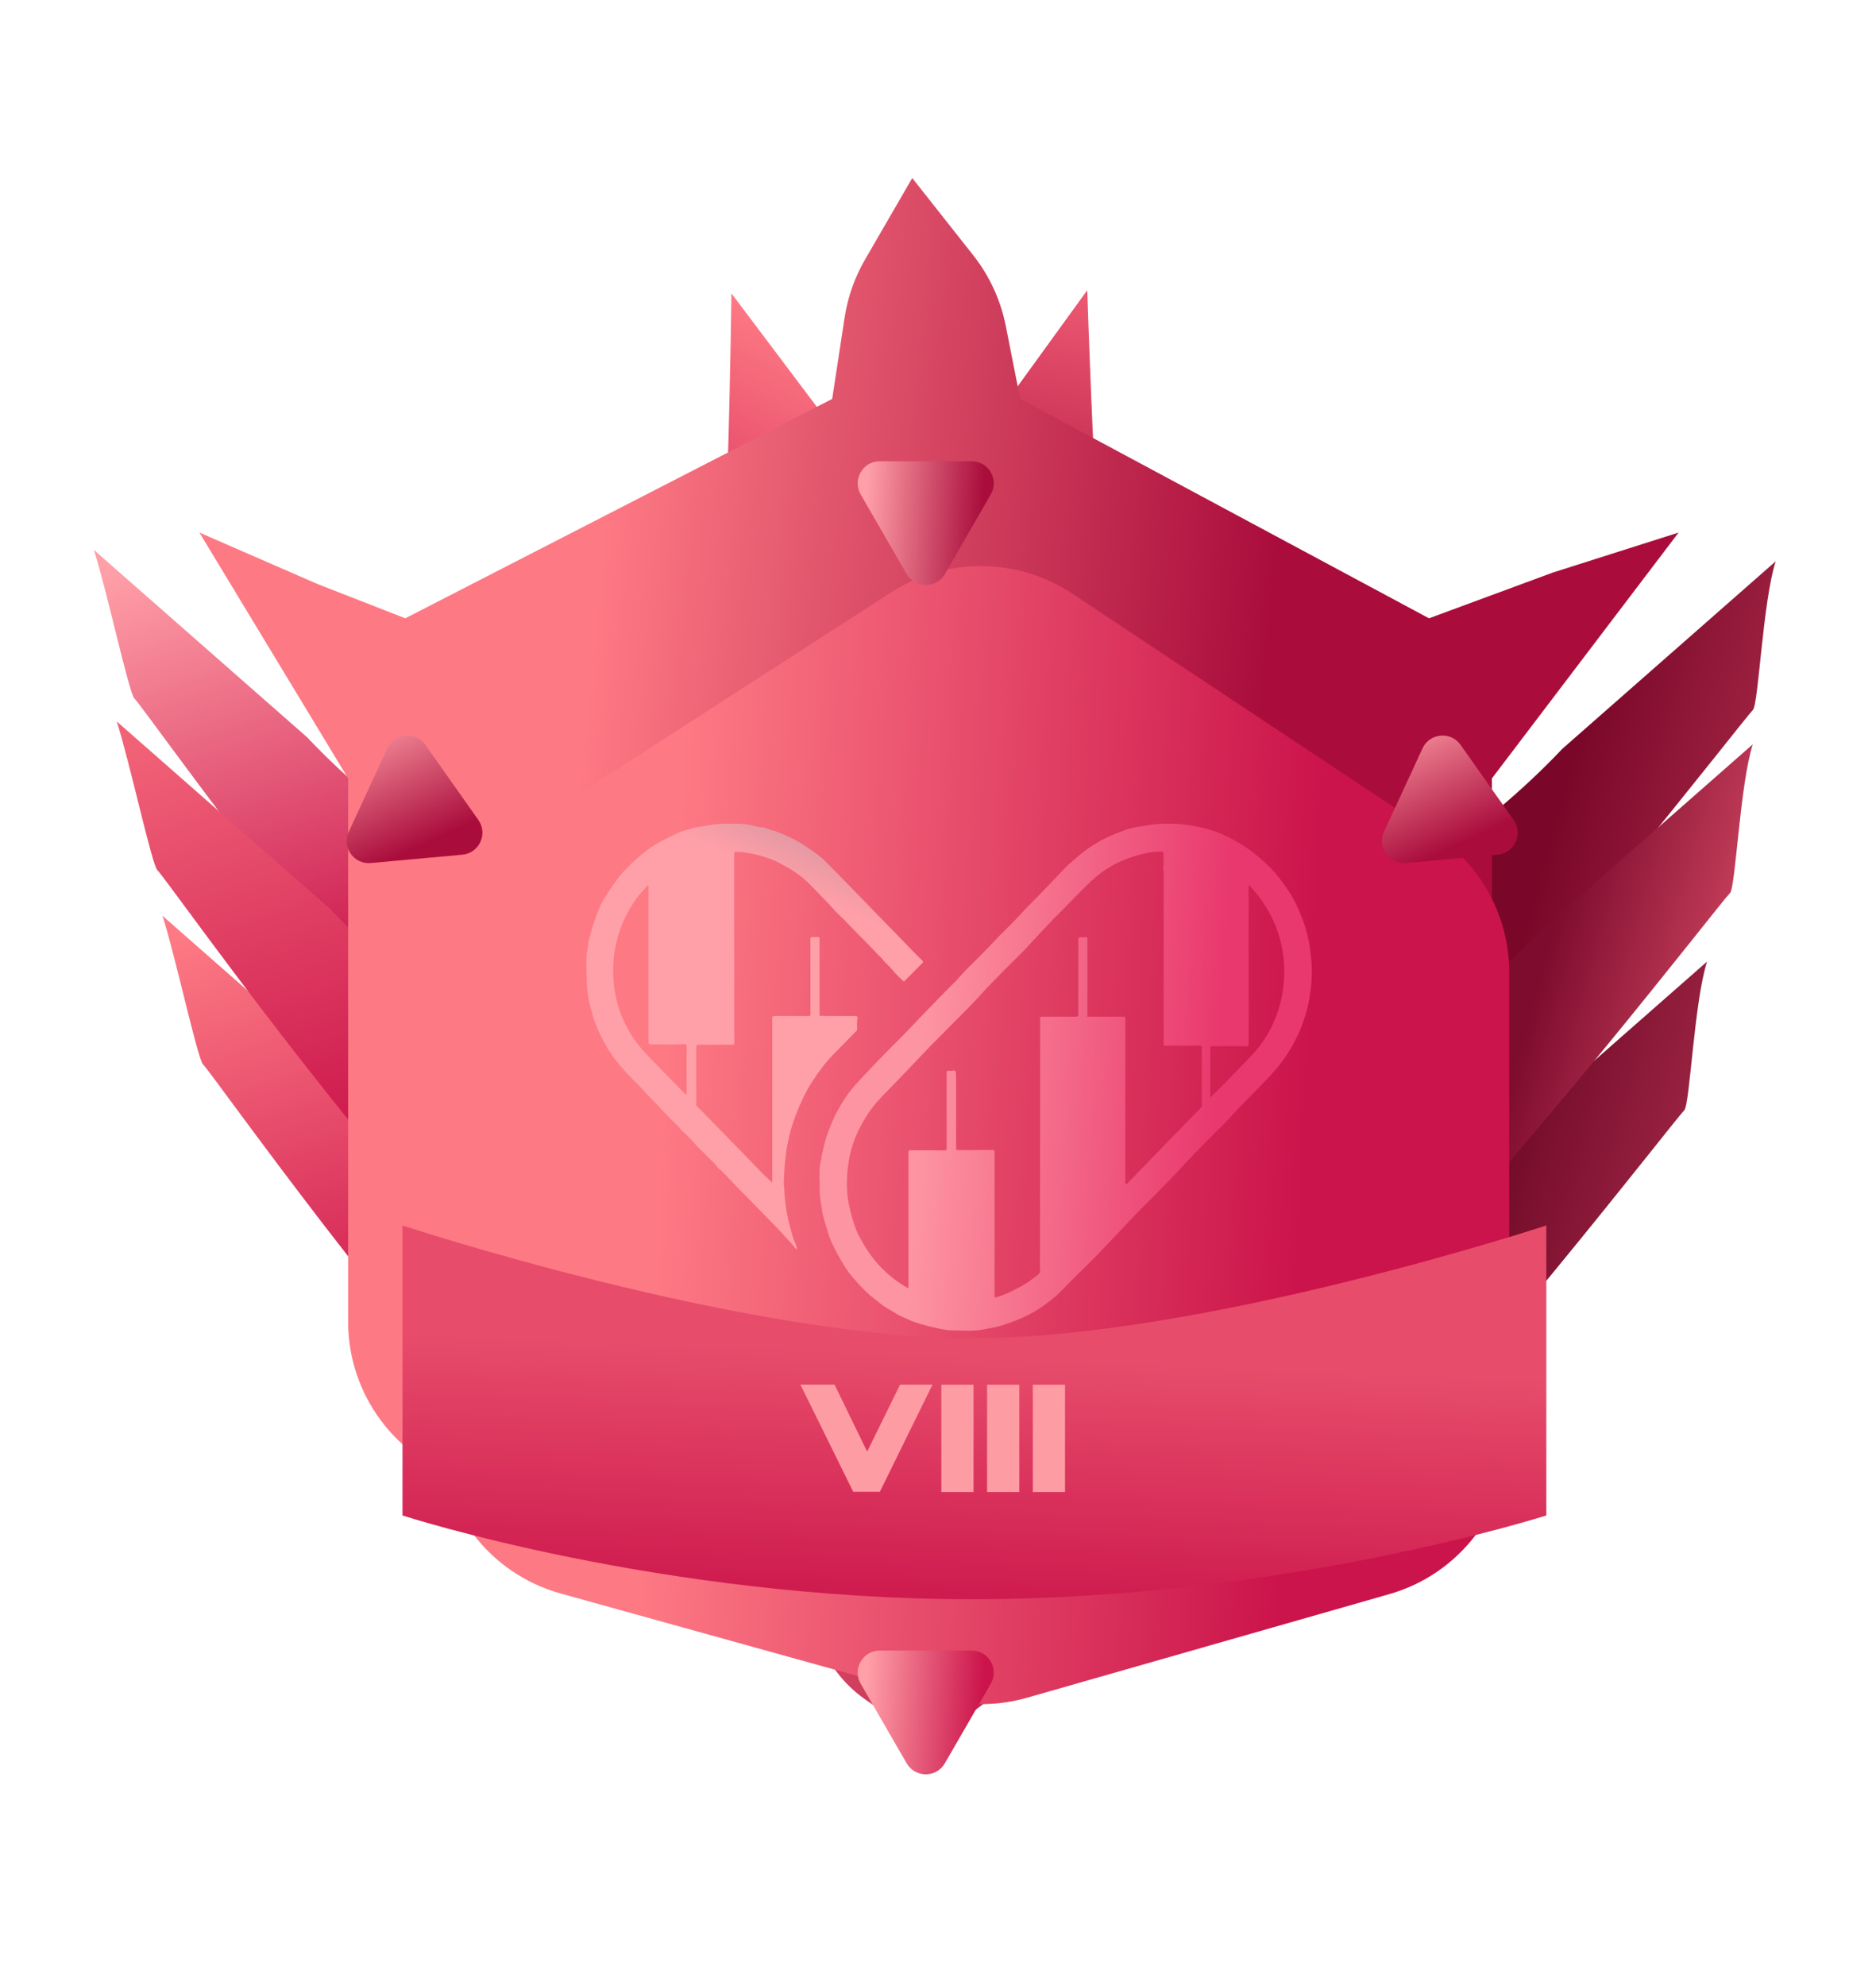 <svg width="69" height="73" viewBox="0 0 69 73" fill="none" xmlns="http://www.w3.org/2000/svg">
<g filter="url(#filter0_d_637_2792)">
<path d="M40.311 17.924C40.353 18.223 35.441 25.221 31.309 31.594C28.531 31.332 24.637 31.253 25.987 29.408C28.372 26.148 31.525 22.913 33.726 19.311L39.99 10.668C40.021 11.748 40.23 17.353 40.311 17.924Z" fill="url(#paint0_linear_637_2792)"/>
<path d="M26.716 18.046C26.679 18.345 31.72 25.251 35.968 31.547C38.741 31.235 42.633 31.083 41.25 29.264C38.805 26.047 35.593 22.871 33.325 19.311L26.903 10.785C26.892 11.865 26.787 17.473 26.716 18.046Z" fill="url(#paint1_linear_637_2792)"/>
<path d="M64.473 26.097C64.052 26.53 56.633 36.186 51.213 41.589C49.204 39.429 46.286 36.766 47.971 35.303C50.949 32.716 54.499 30.668 57.461 27.527L65.31 20.633C64.836 22.104 64.678 25.887 64.473 26.097Z" fill="url(#paint2_linear_637_2792)"/>
<path d="M61.949 40.81C61.529 41.242 54.109 50.899 48.689 56.302C46.681 54.141 43.762 51.478 45.447 50.015C48.425 47.429 51.975 45.38 54.937 42.24L62.786 35.346C62.312 36.817 62.154 40.599 61.949 40.81Z" fill="url(#paint3_linear_637_2792)"/>
<path d="M63.632 32.823C63.211 33.255 55.791 42.912 50.372 48.315C48.363 46.154 45.444 43.491 47.129 42.028C50.108 39.442 53.657 37.394 56.619 34.253L64.469 27.359C63.995 28.83 63.836 32.613 63.632 32.823Z" fill="url(#paint4_linear_637_2792)"/>
<path d="M4.945 25.677C5.365 26.109 12.129 35.766 17.549 41.169C19.558 39.008 22.476 36.345 20.792 34.882C17.813 32.296 14.264 30.248 11.302 27.107L3.452 20.213C3.926 21.684 4.74 25.467 4.945 25.677Z" fill="url(#paint5_linear_637_2792)"/>
<path d="M7.469 39.128C7.89 39.561 14.654 49.217 20.074 54.62C22.082 52.46 25.001 49.797 23.316 48.334C20.338 45.747 16.788 43.699 13.826 40.558L5.977 33.664C6.45 35.135 7.265 38.918 7.469 39.128Z" fill="url(#paint6_linear_637_2792)"/>
<path d="M5.786 31.982C6.207 32.415 12.971 42.071 18.39 47.474C20.399 45.314 23.318 42.651 21.633 41.188C18.655 38.601 15.105 36.553 12.143 33.412L4.293 26.518C4.767 27.989 5.582 31.772 5.786 31.982Z" fill="url(#paint7_linear_637_2792)"/>
<g filter="url(#filter1_d_637_2792)">
<path d="M54.873 52.619V32.613L61.739 23.576L57.111 25.047L52.559 26.728L37.523 18.664L36.992 15.977C36.805 15.031 36.395 14.143 35.798 13.386L33.553 10.544L31.815 13.543C31.434 14.2 31.179 14.923 31.065 15.674L30.608 18.664L14.907 26.728L11.676 25.467L7.334 23.576L12.804 32.613V52.581C12.804 55.272 14.573 57.643 17.155 58.411L27.11 61.373C28.515 61.791 29.634 62.855 30.122 64.236C30.438 65.131 31.024 65.905 31.8 66.452L34.184 68.133L36.393 66.465C37.13 65.908 37.69 65.148 38.003 64.279C38.512 62.869 39.656 61.779 41.091 61.34L50.57 58.435C53.127 57.652 54.873 55.292 54.873 52.619Z" fill="url(#paint8_linear_637_2792)"/>
</g>
<g filter="url(#filter2_i_637_2792)">
<path d="M30.771 20.778L16.952 29.691C15.215 30.811 14.165 32.736 14.165 34.802V51.714C14.165 54.446 15.989 56.843 18.623 57.575L32.467 61.419C33.548 61.719 34.692 61.715 35.771 61.407L49.098 57.598C51.711 56.852 53.512 54.465 53.512 51.749V34.751C53.512 32.713 52.491 30.811 50.792 29.683L37.441 20.822C35.425 19.483 32.806 19.466 30.771 20.778Z" fill="url(#paint9_linear_637_2792)"/>
</g>
<g filter="url(#filter3_d_637_2792)">
<path d="M29.149 41.473C29.132 41.316 29.149 41.147 29.144 40.973C29.144 40.886 29.161 40.787 29.19 40.694C29.213 40.607 29.213 40.514 29.23 40.433C29.265 40.276 29.311 40.125 29.346 39.968C29.404 39.712 29.514 39.474 29.612 39.23C29.71 38.98 29.849 38.748 29.988 38.515C30.12 38.289 30.282 38.085 30.456 37.882C30.698 37.609 30.958 37.347 31.207 37.08C31.38 36.894 31.559 36.72 31.733 36.54C32.068 36.203 32.409 35.866 32.732 35.517C33.079 35.151 33.432 34.797 33.784 34.431C33.94 34.268 34.114 34.117 34.264 33.943C34.512 33.652 34.795 33.396 35.061 33.123C35.211 32.972 35.362 32.821 35.506 32.664C35.853 32.286 36.234 31.944 36.581 31.56C36.87 31.241 37.188 30.944 37.482 30.631C37.708 30.392 37.933 30.16 38.153 29.927C38.343 29.73 38.551 29.561 38.76 29.387C38.968 29.213 39.193 29.073 39.424 28.934C39.673 28.789 39.944 28.672 40.216 28.574C40.337 28.533 40.453 28.475 40.574 28.452C40.678 28.434 40.776 28.399 40.88 28.388C41.042 28.37 41.198 28.335 41.36 28.312C41.603 28.277 41.851 28.277 42.094 28.277C42.406 28.277 42.712 28.324 43.013 28.382C43.348 28.446 43.671 28.539 43.978 28.678C44.278 28.812 44.573 28.975 44.85 29.16C45.168 29.381 45.463 29.631 45.734 29.91C45.977 30.154 46.174 30.433 46.37 30.712C46.619 31.078 46.798 31.485 46.948 31.903C47.075 32.263 47.156 32.629 47.202 33.007C47.225 33.222 47.254 33.437 47.248 33.658C47.243 33.884 47.248 34.111 47.214 34.338C47.173 34.599 47.139 34.866 47.069 35.122C46.983 35.436 46.879 35.744 46.74 36.034C46.503 36.557 46.191 37.022 45.804 37.446C45.538 37.742 45.255 38.027 44.977 38.306C44.694 38.585 44.423 38.876 44.157 39.166C44.041 39.294 43.926 39.422 43.793 39.532C43.718 39.602 43.648 39.683 43.579 39.753C43.527 39.805 43.475 39.852 43.423 39.904C43.134 40.206 42.839 40.497 42.556 40.805C42.4 40.973 42.244 41.142 42.088 41.304C41.822 41.577 41.556 41.85 41.285 42.123C41.013 42.397 40.736 42.664 40.476 42.949C40.117 43.338 39.742 43.716 39.378 44.105C39.147 44.349 38.898 44.581 38.661 44.82C38.424 45.058 38.187 45.296 37.95 45.534C37.818 45.668 37.662 45.778 37.517 45.895C37.315 46.051 37.101 46.191 36.876 46.307C36.523 46.487 36.153 46.632 35.772 46.743C35.541 46.807 35.298 46.842 35.061 46.888C34.998 46.9 34.928 46.9 34.865 46.906C34.553 46.929 34.241 46.9 33.928 46.9C33.836 46.9 33.744 46.871 33.651 46.859C33.541 46.842 33.432 46.812 33.322 46.789C33.131 46.749 32.946 46.691 32.761 46.638C32.542 46.574 32.334 46.47 32.126 46.377C31.987 46.313 31.866 46.22 31.733 46.15C31.623 46.092 31.525 46.022 31.426 45.953C31.293 45.848 31.16 45.743 31.033 45.639C30.854 45.488 30.687 45.319 30.531 45.145C30.432 45.029 30.328 44.918 30.236 44.796C30.074 44.581 29.941 44.349 29.814 44.117C29.693 43.89 29.571 43.663 29.491 43.419C29.404 43.175 29.346 42.925 29.271 42.681C29.242 42.583 29.242 42.472 29.219 42.368C29.155 42.071 29.138 41.781 29.149 41.473ZM32.403 45.354C32.42 45.325 32.414 45.302 32.414 45.279C32.414 45.011 32.414 44.744 32.414 44.483C32.414 43.105 32.414 41.734 32.414 40.357C32.414 40.311 32.42 40.282 32.478 40.282C32.9 40.282 33.322 40.282 33.744 40.288C33.801 40.288 33.825 40.276 33.819 40.212C33.819 39.672 33.819 39.125 33.819 38.585C33.819 38.207 33.819 37.836 33.819 37.458C33.819 37.365 33.819 37.365 33.917 37.359C33.969 37.359 34.027 37.365 34.079 37.347C34.108 37.342 34.148 37.359 34.154 37.406C34.154 37.464 34.166 37.516 34.166 37.568C34.166 38.446 34.166 39.323 34.166 40.206C34.166 40.264 34.183 40.282 34.241 40.276C34.662 40.276 35.084 40.276 35.506 40.27C35.564 40.27 35.581 40.282 35.581 40.34C35.581 41.914 35.581 43.489 35.581 45.058C35.581 45.249 35.581 45.447 35.581 45.639C35.581 45.685 35.593 45.703 35.645 45.685C35.714 45.662 35.783 45.651 35.847 45.621C35.968 45.569 36.096 45.523 36.217 45.459C36.356 45.383 36.5 45.319 36.639 45.238C36.806 45.139 36.957 45.029 37.113 44.907C37.205 44.837 37.292 44.767 37.251 44.628C37.251 44.622 37.251 44.616 37.251 44.605C37.251 42.286 37.257 39.962 37.257 37.644C37.257 36.917 37.257 36.191 37.257 35.465C37.257 35.372 37.257 35.372 37.349 35.372C37.754 35.372 38.164 35.372 38.569 35.372C38.638 35.372 38.661 35.349 38.661 35.279C38.656 34.802 38.661 34.32 38.661 33.844C38.661 33.408 38.661 32.972 38.661 32.536C38.661 32.467 38.684 32.449 38.748 32.449C38.812 32.455 38.875 32.455 38.933 32.449C38.985 32.443 38.996 32.467 38.996 32.513C38.996 33.42 38.996 34.326 38.996 35.238C38.996 35.267 39.002 35.296 38.991 35.32C38.968 35.372 38.996 35.372 39.031 35.372C39.135 35.372 39.245 35.372 39.349 35.372C39.673 35.372 39.996 35.372 40.314 35.372C40.372 35.372 40.395 35.389 40.395 35.447C40.389 35.523 40.389 35.604 40.389 35.68C40.389 37.597 40.389 39.509 40.389 41.426C40.389 41.45 40.389 41.467 40.395 41.49C40.412 41.537 40.424 41.542 40.459 41.508C40.528 41.432 40.597 41.362 40.666 41.293C41.036 40.909 41.412 40.526 41.782 40.142C42.238 39.672 42.695 39.201 43.157 38.73C43.192 38.695 43.203 38.655 43.203 38.608C43.203 37.911 43.203 37.208 43.203 36.511C43.203 36.453 43.186 36.435 43.128 36.435C42.724 36.441 42.319 36.435 41.915 36.435C41.805 36.435 41.799 36.458 41.799 36.325C41.799 34.245 41.799 32.159 41.799 30.079C41.799 30.026 41.776 29.98 41.782 29.927C41.811 29.759 41.793 29.585 41.793 29.416C41.793 29.3 41.788 29.3 41.678 29.306C41.66 29.306 41.637 29.306 41.62 29.306C41.499 29.317 41.377 29.317 41.256 29.341C40.99 29.393 40.724 29.463 40.464 29.561C40.164 29.672 39.881 29.817 39.621 29.997C39.297 30.218 39.014 30.497 38.736 30.776C38.499 31.014 38.274 31.252 38.037 31.491C37.939 31.589 37.841 31.682 37.748 31.781C37.459 32.083 37.17 32.391 36.882 32.699C36.812 32.775 36.743 32.862 36.668 32.931C36.512 33.083 36.367 33.239 36.211 33.391C35.789 33.809 35.367 34.233 34.969 34.675C34.732 34.936 34.483 35.18 34.235 35.43C33.819 35.854 33.391 36.273 32.981 36.702C32.565 37.138 32.154 37.574 31.733 38.004C31.432 38.312 31.126 38.614 30.895 38.986C30.727 39.247 30.577 39.52 30.461 39.811C30.311 40.189 30.219 40.578 30.178 40.979C30.132 41.426 30.138 41.874 30.23 42.315C30.294 42.617 30.38 42.914 30.49 43.204C30.548 43.361 30.635 43.506 30.716 43.652C31.126 44.384 31.681 44.947 32.403 45.354ZM44.931 30.526C44.925 30.561 44.925 30.578 44.925 30.596C44.925 31.525 44.925 32.449 44.925 33.379C44.925 34.373 44.925 35.366 44.925 36.365C44.925 36.429 44.914 36.458 44.839 36.458C44.423 36.453 44.012 36.458 43.596 36.458C43.533 36.458 43.515 36.482 43.515 36.54C43.515 37.109 43.515 37.684 43.515 38.254C43.515 38.283 43.515 38.312 43.515 38.341C43.666 38.196 43.81 38.056 43.955 37.911C44.191 37.667 44.428 37.423 44.665 37.179C44.954 36.883 45.249 36.592 45.48 36.243C45.937 35.558 46.179 34.797 46.231 33.977C46.26 33.507 46.208 33.042 46.093 32.583C45.971 32.101 45.775 31.653 45.498 31.241C45.342 30.979 45.145 30.764 44.931 30.526Z" fill="url(#paint10_linear_637_2792)"/>
</g>
<g filter="url(#filter4_d_637_2792)">
<path d="M28.319 43.921C28.256 43.898 28.221 43.852 28.192 43.811C28.088 43.673 27.962 43.552 27.846 43.425C27.708 43.269 27.564 43.113 27.414 42.963C27.126 42.669 26.838 42.374 26.55 42.08C26.383 41.907 26.216 41.74 26.049 41.572C25.911 41.434 25.784 41.284 25.646 41.151C25.582 41.088 25.525 41.013 25.444 40.961C25.375 40.92 25.352 40.834 25.288 40.776C25.104 40.609 24.943 40.424 24.759 40.257C24.614 40.124 24.499 39.956 24.355 39.824C24.263 39.743 24.182 39.645 24.084 39.57C24.038 39.541 24.021 39.477 23.981 39.437C23.791 39.252 23.601 39.074 23.422 38.877C23.18 38.606 22.915 38.358 22.673 38.087C22.494 37.891 22.299 37.706 22.114 37.516C21.843 37.233 21.596 36.927 21.383 36.598C21.279 36.436 21.198 36.263 21.106 36.096C21.02 35.94 20.968 35.773 20.899 35.617C20.806 35.421 20.778 35.213 20.714 35.011C20.674 34.873 20.657 34.728 20.628 34.59C20.559 34.203 20.576 33.816 20.564 33.424C20.564 33.32 20.576 33.216 20.57 33.112C20.57 33.032 20.605 32.945 20.616 32.858C20.628 32.807 20.622 32.749 20.628 32.697C20.639 32.61 20.668 32.53 20.691 32.443C20.76 32.149 20.852 31.866 20.962 31.583C21.025 31.416 21.089 31.243 21.187 31.093C21.313 30.896 21.429 30.689 21.567 30.504C21.705 30.314 21.843 30.123 22.011 29.956C22.154 29.806 22.304 29.662 22.466 29.523C22.725 29.292 23.007 29.09 23.312 28.923C23.497 28.825 23.687 28.733 23.877 28.646C24.015 28.582 24.154 28.53 24.303 28.496C24.419 28.467 24.522 28.415 24.643 28.404C24.828 28.386 25 28.34 25.179 28.311C25.438 28.277 25.698 28.277 25.957 28.277C26.061 28.277 26.164 28.277 26.262 28.282C26.366 28.288 26.47 28.305 26.573 28.323C26.717 28.346 26.861 28.404 27.011 28.409C27.144 28.415 27.253 28.484 27.374 28.513C27.605 28.565 27.812 28.675 28.025 28.767C28.284 28.883 28.52 29.027 28.751 29.188C28.918 29.304 29.091 29.419 29.246 29.558C29.356 29.656 29.459 29.76 29.558 29.864C29.88 30.192 30.203 30.521 30.525 30.85C30.877 31.214 31.228 31.583 31.585 31.941C32.023 32.38 32.444 32.841 32.887 33.274C32.905 33.291 32.922 33.309 32.939 33.326C32.962 33.349 32.956 33.372 32.933 33.395C32.772 33.557 32.617 33.713 32.455 33.874C32.403 33.932 32.34 33.984 32.294 34.041C32.254 34.088 32.225 34.065 32.196 34.041C32.069 33.915 31.931 33.793 31.822 33.649C31.706 33.505 31.556 33.401 31.453 33.251C31.407 33.188 31.338 33.141 31.286 33.084C31.067 32.858 30.854 32.622 30.629 32.408C30.427 32.212 30.237 31.999 30.036 31.797C29.897 31.658 29.748 31.531 29.621 31.381C29.448 31.174 29.252 30.995 29.068 30.798C28.866 30.585 28.665 30.371 28.428 30.192C28.29 30.089 28.146 29.985 27.991 29.898C27.864 29.823 27.731 29.76 27.605 29.69C27.483 29.627 27.357 29.575 27.224 29.535C27.115 29.5 27 29.46 26.884 29.431C26.706 29.385 26.527 29.356 26.349 29.327C26.256 29.31 26.164 29.315 26.072 29.31C26.014 29.304 26.003 29.327 26.003 29.379C26.003 29.558 26.003 29.737 26.003 29.91C26.003 30.47 26.003 31.029 26.003 31.589C26.003 32.934 26.009 34.284 26.003 35.629C26.003 35.859 26.014 36.09 26.009 36.327C26.009 36.373 26.003 36.402 25.939 36.402C25.525 36.402 25.11 36.402 24.695 36.402C24.626 36.402 24.609 36.425 24.609 36.511C24.609 37.129 24.609 37.741 24.609 38.358C24.609 38.433 24.614 38.508 24.603 38.583C24.597 38.612 24.609 38.629 24.626 38.652C25.018 39.05 25.41 39.449 25.801 39.853C26.228 40.291 26.654 40.73 27.08 41.168C27.184 41.272 27.293 41.37 27.403 41.474C27.403 41.301 27.403 41.122 27.403 40.943C27.403 39.102 27.403 37.267 27.403 35.426C27.403 35.363 27.426 35.346 27.483 35.346C27.898 35.346 28.313 35.346 28.728 35.346C28.797 35.346 28.808 35.323 28.808 35.259C28.808 34.353 28.808 33.453 28.808 32.547C28.808 32.443 28.808 32.443 28.912 32.443C28.958 32.443 29.01 32.449 29.056 32.443C29.12 32.437 29.143 32.46 29.143 32.53C29.143 32.858 29.143 33.188 29.143 33.516C29.143 34.105 29.143 34.688 29.143 35.276C29.143 35.34 29.166 35.363 29.223 35.34C29.264 35.323 29.304 35.346 29.338 35.346C29.713 35.346 30.082 35.346 30.456 35.346C30.52 35.346 30.554 35.363 30.537 35.432C30.514 35.565 30.525 35.698 30.525 35.825C30.525 35.859 30.514 35.882 30.491 35.906C30.358 36.032 30.243 36.165 30.11 36.292C29.966 36.436 29.823 36.581 29.678 36.731C29.517 36.892 29.373 37.065 29.235 37.244C29.137 37.371 29.045 37.498 28.958 37.631C28.808 37.856 28.665 38.087 28.549 38.335C28.44 38.566 28.336 38.802 28.25 39.045C28.175 39.258 28.094 39.466 28.048 39.685C28.008 39.882 27.956 40.072 27.927 40.268C27.91 40.401 27.898 40.534 27.881 40.666C27.858 40.845 27.852 41.018 27.841 41.197C27.829 41.364 27.823 41.532 27.846 41.699C27.858 41.78 27.852 41.867 27.858 41.947C27.875 42.109 27.892 42.27 27.916 42.426C27.956 42.715 28.031 42.998 28.106 43.275C28.146 43.425 28.192 43.569 28.256 43.707C28.273 43.777 28.307 43.84 28.319 43.921ZM24.246 38.237C24.246 38.225 24.252 38.219 24.252 38.214C24.252 37.648 24.252 37.083 24.252 36.517C24.252 36.373 24.252 36.379 24.113 36.384C23.716 36.402 23.324 36.39 22.927 36.39C22.875 36.39 22.852 36.373 22.852 36.315C22.852 34.428 22.852 32.535 22.852 30.648C22.852 30.614 22.869 30.562 22.84 30.55C22.811 30.539 22.794 30.591 22.771 30.614C22.512 30.862 22.31 31.156 22.131 31.462C21.89 31.883 21.734 32.333 21.636 32.807C21.544 33.251 21.538 33.701 21.573 34.151C21.59 34.37 21.642 34.584 21.688 34.797C21.803 35.276 22.011 35.721 22.281 36.13C22.506 36.477 22.788 36.771 23.082 37.065C23.243 37.233 23.405 37.4 23.566 37.567C23.762 37.764 23.958 37.96 24.148 38.162C24.177 38.191 24.205 38.219 24.246 38.237Z" fill="url(#paint11_linear_637_2792)"/>
</g>
<g filter="url(#filter5_d_637_2792)">
<path d="M12.804 54.706C12.804 54.706 22.273 57.785 33.767 57.785C45.26 57.785 54.874 54.706 54.874 54.706V44.046C54.874 44.046 42.243 48.202 33.767 48.191C25.345 48.181 12.804 44.046 12.804 44.046V54.706Z" fill="url(#paint12_linear_637_2792)"/>
</g>
<g filter="url(#filter6_d_637_2792)">
<path d="M34.752 21.098C34.44 21.639 33.658 21.639 33.346 21.098L31.655 18.172C31.343 17.631 31.733 16.955 32.358 16.955L35.74 16.955C36.365 16.955 36.755 17.631 36.443 18.172L34.752 21.098Z" fill="url(#paint13_linear_637_2792)"/>
</g>
<g filter="url(#filter7_d_637_2792)">
<path d="M34.752 64.815C34.44 65.356 33.658 65.356 33.346 64.815L31.655 61.889C31.343 61.348 31.733 60.672 32.358 60.672L35.74 60.672C36.365 60.672 36.755 61.348 36.443 61.889L34.752 64.815Z" fill="url(#paint14_linear_637_2792)"/>
</g>
<g filter="url(#filter8_d_637_2792)">
<path d="M55.671 30.141C56.032 30.651 55.704 31.36 55.082 31.417L51.714 31.724C51.092 31.781 50.641 31.143 50.903 30.577L52.321 27.509C52.583 26.942 53.361 26.871 53.721 27.381L55.671 30.141Z" fill="url(#paint15_linear_637_2792)"/>
</g>
<g filter="url(#filter9_d_637_2792)">
<path d="M17.595 30.141C17.955 30.651 17.628 31.36 17.006 31.417L13.638 31.724C13.016 31.781 12.565 31.143 12.827 30.577L14.245 27.509C14.507 26.942 15.284 26.871 15.645 27.381L17.595 30.141Z" fill="url(#paint16_linear_637_2792)"/>
</g>
</g>
<path d="M34.623 50.899H35.807V54.844H34.623V50.899Z" fill="#FE9CA4"/>
<path d="M36.305 50.899H37.49V54.844H36.305V50.899Z" fill="#FE9CA4"/>
<path d="M37.988 50.899H39.172V54.844H37.988V50.899Z" fill="#FE9CA4"/>
<path d="M31.508 54.63L29.766 51.099H30.569L32.123 54.292H31.662L33.233 51.099H33.973L32.237 54.63H31.508Z" fill="#FE9CA4"/>
<path fill-rule="evenodd" clip-rule="evenodd" d="M29.439 50.896H30.695L31.894 53.359L33.106 50.896H34.298L32.363 54.833H31.381L29.439 50.896ZM31.667 53.821L30.442 51.302H30.092L31.501 54.158L31.667 53.821ZM32.263 54.117L32.119 53.821L33.359 51.302H33.647L32.263 54.117Z" fill="#FE9CA4"/>
<defs>
<filter id="filter0_d_637_2792" x="-7.148" y="-0.056" width="83.058" height="78.789" filterUnits="userSpaceOnUse" color-interpolation-filters="sRGB">
<feFlood flood-opacity="0" result="BackgroundImageFix"/>
<feColorMatrix in="SourceAlpha" type="matrix" values="0 0 0 0 0 0 0 0 0 0 0 0 0 0 0 0 0 0 127 0" result="hardAlpha"/>
<feOffset/>
<feGaussianBlur stdDeviation="5.3"/>
<feComposite in2="hardAlpha" operator="out"/>
<feColorMatrix type="matrix" values="0 0 0 0 0.831 0 0 0 0 0.149 0 0 0 0 0.333 0 0 0 0.3 0"/>
<feBlend mode="normal" in2="BackgroundImageFix" result="effect1_dropShadow_637_2792"/>
<feBlend mode="normal" in="SourceGraphic" in2="effect1_dropShadow_637_2792" result="shape"/>
</filter>
<filter id="filter1_d_637_2792" x="2.234" y="1.444" width="64.605" height="67.789" filterUnits="userSpaceOnUse" color-interpolation-filters="sRGB">
<feFlood flood-opacity="0" result="BackgroundImageFix"/>
<feColorMatrix in="SourceAlpha" type="matrix" values="0 0 0 0 0 0 0 0 0 0 0 0 0 0 0 0 0 0 127 0" result="hardAlpha"/>
<feOffset dy="-4"/>
<feGaussianBlur stdDeviation="2.55"/>
<feComposite in2="hardAlpha" operator="out"/>
<feColorMatrix type="matrix" values="0 0 0 0 0 0 0 0 0 0 0 0 0 0 0 0 0 0 0.25 0"/>
<feBlend mode="normal" in2="BackgroundImageFix" result="effect1_dropShadow_637_2792"/>
<feBlend mode="normal" in="SourceGraphic" in2="effect1_dropShadow_637_2792" result="shape"/>
</filter>
<filter id="filter2_i_637_2792" x="14.165" y="19.806" width="41.347" height="42.835" filterUnits="userSpaceOnUse" color-interpolation-filters="sRGB">
<feFlood flood-opacity="0" result="BackgroundImageFix"/>
<feBlend mode="normal" in="SourceGraphic" in2="BackgroundImageFix" result="shape"/>
<feColorMatrix in="SourceAlpha" type="matrix" values="0 0 0 0 0 0 0 0 0 0 0 0 0 0 0 0 0 0 127 0" result="hardAlpha"/>
<feOffset dx="2" dy="1"/>
<feGaussianBlur stdDeviation="1"/>
<feComposite in2="hardAlpha" operator="arithmetic" k2="-1" k3="1"/>
<feColorMatrix type="matrix" values="0 0 0 0 0 0 0 0 0 0 0 0 0 0 0 0 0 0 0.25 0"/>
<feBlend mode="normal" in2="shape" result="effect1_innerShadow_637_2792"/>
</filter>
<filter id="filter3_d_637_2792" x="28.542" y="28.277" width="21.307" height="22.237" filterUnits="userSpaceOnUse" color-interpolation-filters="sRGB">
<feFlood flood-opacity="0" result="BackgroundImageFix"/>
<feColorMatrix in="SourceAlpha" type="matrix" values="0 0 0 0 0 0 0 0 0 0 0 0 0 0 0 0 0 0 127 0" result="hardAlpha"/>
<feOffset dx="1" dy="2"/>
<feGaussianBlur stdDeviation="0.8"/>
<feComposite in2="hardAlpha" operator="out"/>
<feColorMatrix type="matrix" values="0 0 0 0 0 0 0 0 0 0 0 0 0 0 0 0 0 0 0.25 0"/>
<feBlend mode="normal" in2="BackgroundImageFix" result="effect1_dropShadow_637_2792"/>
<feBlend mode="normal" in="SourceGraphic" in2="effect1_dropShadow_637_2792" result="shape"/>
</filter>
<filter id="filter4_d_637_2792" x="19.965" y="28.277" width="15.59" height="19.244" filterUnits="userSpaceOnUse" color-interpolation-filters="sRGB">
<feFlood flood-opacity="0" result="BackgroundImageFix"/>
<feColorMatrix in="SourceAlpha" type="matrix" values="0 0 0 0 0 0 0 0 0 0 0 0 0 0 0 0 0 0 127 0" result="hardAlpha"/>
<feOffset dx="1" dy="2"/>
<feGaussianBlur stdDeviation="0.8"/>
<feComposite in2="hardAlpha" operator="out"/>
<feColorMatrix type="matrix" values="0 0 0 0 0 0 0 0 0 0 0 0 0 0 0 0 0 0 0.25 0"/>
<feBlend mode="normal" in2="BackgroundImageFix" result="effect1_dropShadow_637_2792"/>
<feBlend mode="normal" in="SourceGraphic" in2="effect1_dropShadow_637_2792" result="shape"/>
</filter>
<filter id="filter5_d_637_2792" x="12.804" y="43.746" width="45.369" height="16.34" filterUnits="userSpaceOnUse" color-interpolation-filters="sRGB">
<feFlood flood-opacity="0" result="BackgroundImageFix"/>
<feColorMatrix in="SourceAlpha" type="matrix" values="0 0 0 0 0 0 0 0 0 0 0 0 0 0 0 0 0 0 127 0" result="hardAlpha"/>
<feOffset dx="2" dy="1"/>
<feGaussianBlur stdDeviation="0.65"/>
<feComposite in2="hardAlpha" operator="out"/>
<feColorMatrix type="matrix" values="0 0 0 0 0 0 0 0 0 0 0 0 0 0 0 0 0 0 0.25 0"/>
<feBlend mode="normal" in2="BackgroundImageFix" result="effect1_dropShadow_637_2792"/>
<feBlend mode="normal" in="SourceGraphic" in2="effect1_dropShadow_637_2792" result="shape"/>
</filter>
<filter id="filter6_d_637_2792" x="25.245" y="10.655" width="17.608" height="17.148" filterUnits="userSpaceOnUse" color-interpolation-filters="sRGB">
<feFlood flood-opacity="0" result="BackgroundImageFix"/>
<feColorMatrix in="SourceAlpha" type="matrix" values="0 0 0 0 0 0 0 0 0 0 0 0 0 0 0 0 0 0 127 0" result="hardAlpha"/>
<feOffset/>
<feGaussianBlur stdDeviation="3.15"/>
<feComposite in2="hardAlpha" operator="out"/>
<feColorMatrix type="matrix" values="0 0 0 0 1 0 0 0 0 1 0 0 0 0 1 0 0 0 0.25 0"/>
<feBlend mode="normal" in2="BackgroundImageFix" result="effect1_dropShadow_637_2792"/>
<feBlend mode="normal" in="SourceGraphic" in2="effect1_dropShadow_637_2792" result="shape"/>
</filter>
<filter id="filter7_d_637_2792" x="25.245" y="54.372" width="17.608" height="17.148" filterUnits="userSpaceOnUse" color-interpolation-filters="sRGB">
<feFlood flood-opacity="0" result="BackgroundImageFix"/>
<feColorMatrix in="SourceAlpha" type="matrix" values="0 0 0 0 0 0 0 0 0 0 0 0 0 0 0 0 0 0 127 0" result="hardAlpha"/>
<feOffset/>
<feGaussianBlur stdDeviation="3.15"/>
<feComposite in2="hardAlpha" operator="out"/>
<feColorMatrix type="matrix" values="0 0 0 0 1 0 0 0 0 1 0 0 0 0 1 0 0 0 0.25 0"/>
<feBlend mode="normal" in2="BackgroundImageFix" result="effect1_dropShadow_637_2792"/>
<feBlend mode="normal" in="SourceGraphic" in2="effect1_dropShadow_637_2792" result="shape"/>
</filter>
<filter id="filter8_d_637_2792" x="44.527" y="20.738" width="17.594" height="17.29" filterUnits="userSpaceOnUse" color-interpolation-filters="sRGB">
<feFlood flood-opacity="0" result="BackgroundImageFix"/>
<feColorMatrix in="SourceAlpha" type="matrix" values="0 0 0 0 0 0 0 0 0 0 0 0 0 0 0 0 0 0 127 0" result="hardAlpha"/>
<feOffset/>
<feGaussianBlur stdDeviation="3.15"/>
<feComposite in2="hardAlpha" operator="out"/>
<feColorMatrix type="matrix" values="0 0 0 0 1 0 0 0 0 1 0 0 0 0 1 0 0 0 0.25 0"/>
<feBlend mode="normal" in2="BackgroundImageFix" result="effect1_dropShadow_637_2792"/>
<feBlend mode="normal" in="SourceGraphic" in2="effect1_dropShadow_637_2792" result="shape"/>
</filter>
<filter id="filter9_d_637_2792" x="6.451" y="20.738" width="17.594" height="17.29" filterUnits="userSpaceOnUse" color-interpolation-filters="sRGB">
<feFlood flood-opacity="0" result="BackgroundImageFix"/>
<feColorMatrix in="SourceAlpha" type="matrix" values="0 0 0 0 0 0 0 0 0 0 0 0 0 0 0 0 0 0 127 0" result="hardAlpha"/>
<feOffset/>
<feGaussianBlur stdDeviation="3.15"/>
<feComposite in2="hardAlpha" operator="out"/>
<feColorMatrix type="matrix" values="0 0 0 0 1 0 0 0 0 1 0 0 0 0 1 0 0 0 0.25 0"/>
<feBlend mode="normal" in2="BackgroundImageFix" result="effect1_dropShadow_637_2792"/>
<feBlend mode="normal" in="SourceGraphic" in2="effect1_dropShadow_637_2792" result="shape"/>
</filter>
<linearGradient id="paint0_linear_637_2792" x1="39.116" y1="10.76" x2="36.921" y2="21.983" gradientUnits="userSpaceOnUse">
<stop stop-color="#EC5871"/>
<stop offset="1" stop-color="#AA0D3C"/>
</linearGradient>
<linearGradient id="paint1_linear_637_2792" x1="36.621" y1="15.788" x2="30.07" y2="28.51" gradientUnits="userSpaceOnUse">
<stop stop-color="#FD7984"/>
<stop offset="1" stop-color="#CB144B"/>
</linearGradient>
<linearGradient id="paint2_linear_637_2792" x1="69.732" y1="23.365" x2="59.847" y2="20.629" gradientUnits="userSpaceOnUse">
<stop stop-color="#B43250"/>
<stop offset="1" stop-color="#7A0729"/>
</linearGradient>
<linearGradient id="paint3_linear_637_2792" x1="67.208" y1="38.077" x2="57.323" y2="35.341" gradientUnits="userSpaceOnUse">
<stop stop-color="#B2314F"/>
<stop offset="1" stop-color="#730B2A"/>
</linearGradient>
<linearGradient id="paint4_linear_637_2792" x1="68.891" y1="30.091" x2="59.005" y2="27.354" gradientUnits="userSpaceOnUse">
<stop stop-color="#EF5C74"/>
<stop offset="1" stop-color="#7E0C2E"/>
</linearGradient>
<linearGradient id="paint5_linear_637_2792" x1="6.628" y1="20.212" x2="12.089" y2="36.609" gradientUnits="userSpaceOnUse">
<stop stop-color="#FF9FA7"/>
<stop offset="1" stop-color="#CA144B"/>
</linearGradient>
<linearGradient id="paint6_linear_637_2792" x1="9.152" y1="33.664" x2="14.613" y2="50.06" gradientUnits="userSpaceOnUse">
<stop stop-color="#FD7984"/>
<stop offset="1" stop-color="#CB144B"/>
</linearGradient>
<linearGradient id="paint7_linear_637_2792" x1="7.469" y1="26.518" x2="12.93" y2="42.914" gradientUnits="userSpaceOnUse">
<stop stop-color="#F16277"/>
<stop offset="1" stop-color="#CB144B"/>
</linearGradient>
<linearGradient id="paint8_linear_637_2792" x1="22.826" y1="16.85" x2="47.467" y2="19.238" gradientUnits="userSpaceOnUse">
<stop stop-color="#FD7984"/>
<stop offset="1" stop-color="#AA0D3C"/>
</linearGradient>
<linearGradient id="paint9_linear_637_2792" x1="23.539" y1="18.618" x2="47.109" y2="19.896" gradientUnits="userSpaceOnUse">
<stop stop-color="#FD7984"/>
<stop offset="1" stop-color="#CB144B"/>
</linearGradient>
<linearGradient id="paint10_linear_637_2792" x1="33.456" y1="28.277" x2="44.298" y2="28.905" gradientUnits="userSpaceOnUse">
<stop stop-color="#FD94A1"/>
<stop offset="1" stop-color="#E9386D"/>
</linearGradient>
<linearGradient id="paint11_linear_637_2792" x1="23.516" y1="28.277" x2="29.253" y2="16.365" gradientUnits="userSpaceOnUse">
<stop stop-color="#FF9FA7"/>
<stop offset="1" stop-color="#1C6A8B"/>
<stop offset="1" stop-color="#1A6889"/>
<stop offset="1" stop-color="#216F91"/>
<stop offset="1" stop-color="#0A8593"/>
</linearGradient>
<linearGradient id="paint12_linear_637_2792" x1="33.973" y1="58.676" x2="34.382" y2="48.743" gradientUnits="userSpaceOnUse">
<stop stop-color="#CC164C"/>
<stop offset="0.995" stop-color="#E74D6B"/>
</linearGradient>
<linearGradient id="paint13_linear_637_2792" x1="35.921" y1="22.314" x2="31.64" y2="22.059" gradientUnits="userSpaceOnUse">
<stop offset="0" stop-color="#AA0D3C"/>
<stop offset="1" stop-color="#FF9FA7"/>
</linearGradient>
<linearGradient id="paint14_linear_637_2792" x1="35.921" y1="66.032" x2="31.64" y2="65.776" gradientUnits="userSpaceOnUse">
<stop stop-color="#CB144B"/>
<stop offset="1" stop-color="#FF9FA7"/>
</linearGradient>
<linearGradient id="paint15_linear_637_2792" x1="55.465" y1="24.427" x2="57.656" y2="29.207" gradientUnits="userSpaceOnUse">
<stop stop-color="#FF9FA7"/>
<stop offset="1" stop-color="#AA0D3C"/>
</linearGradient>
<linearGradient id="paint16_linear_637_2792" x1="17.389" y1="24.427" x2="19.58" y2="29.207" gradientUnits="userSpaceOnUse">
<stop stop-color="#FF9FA7"/>
<stop offset="1" stop-color="#AA0D3C"/>
</linearGradient>
</defs>
</svg>
